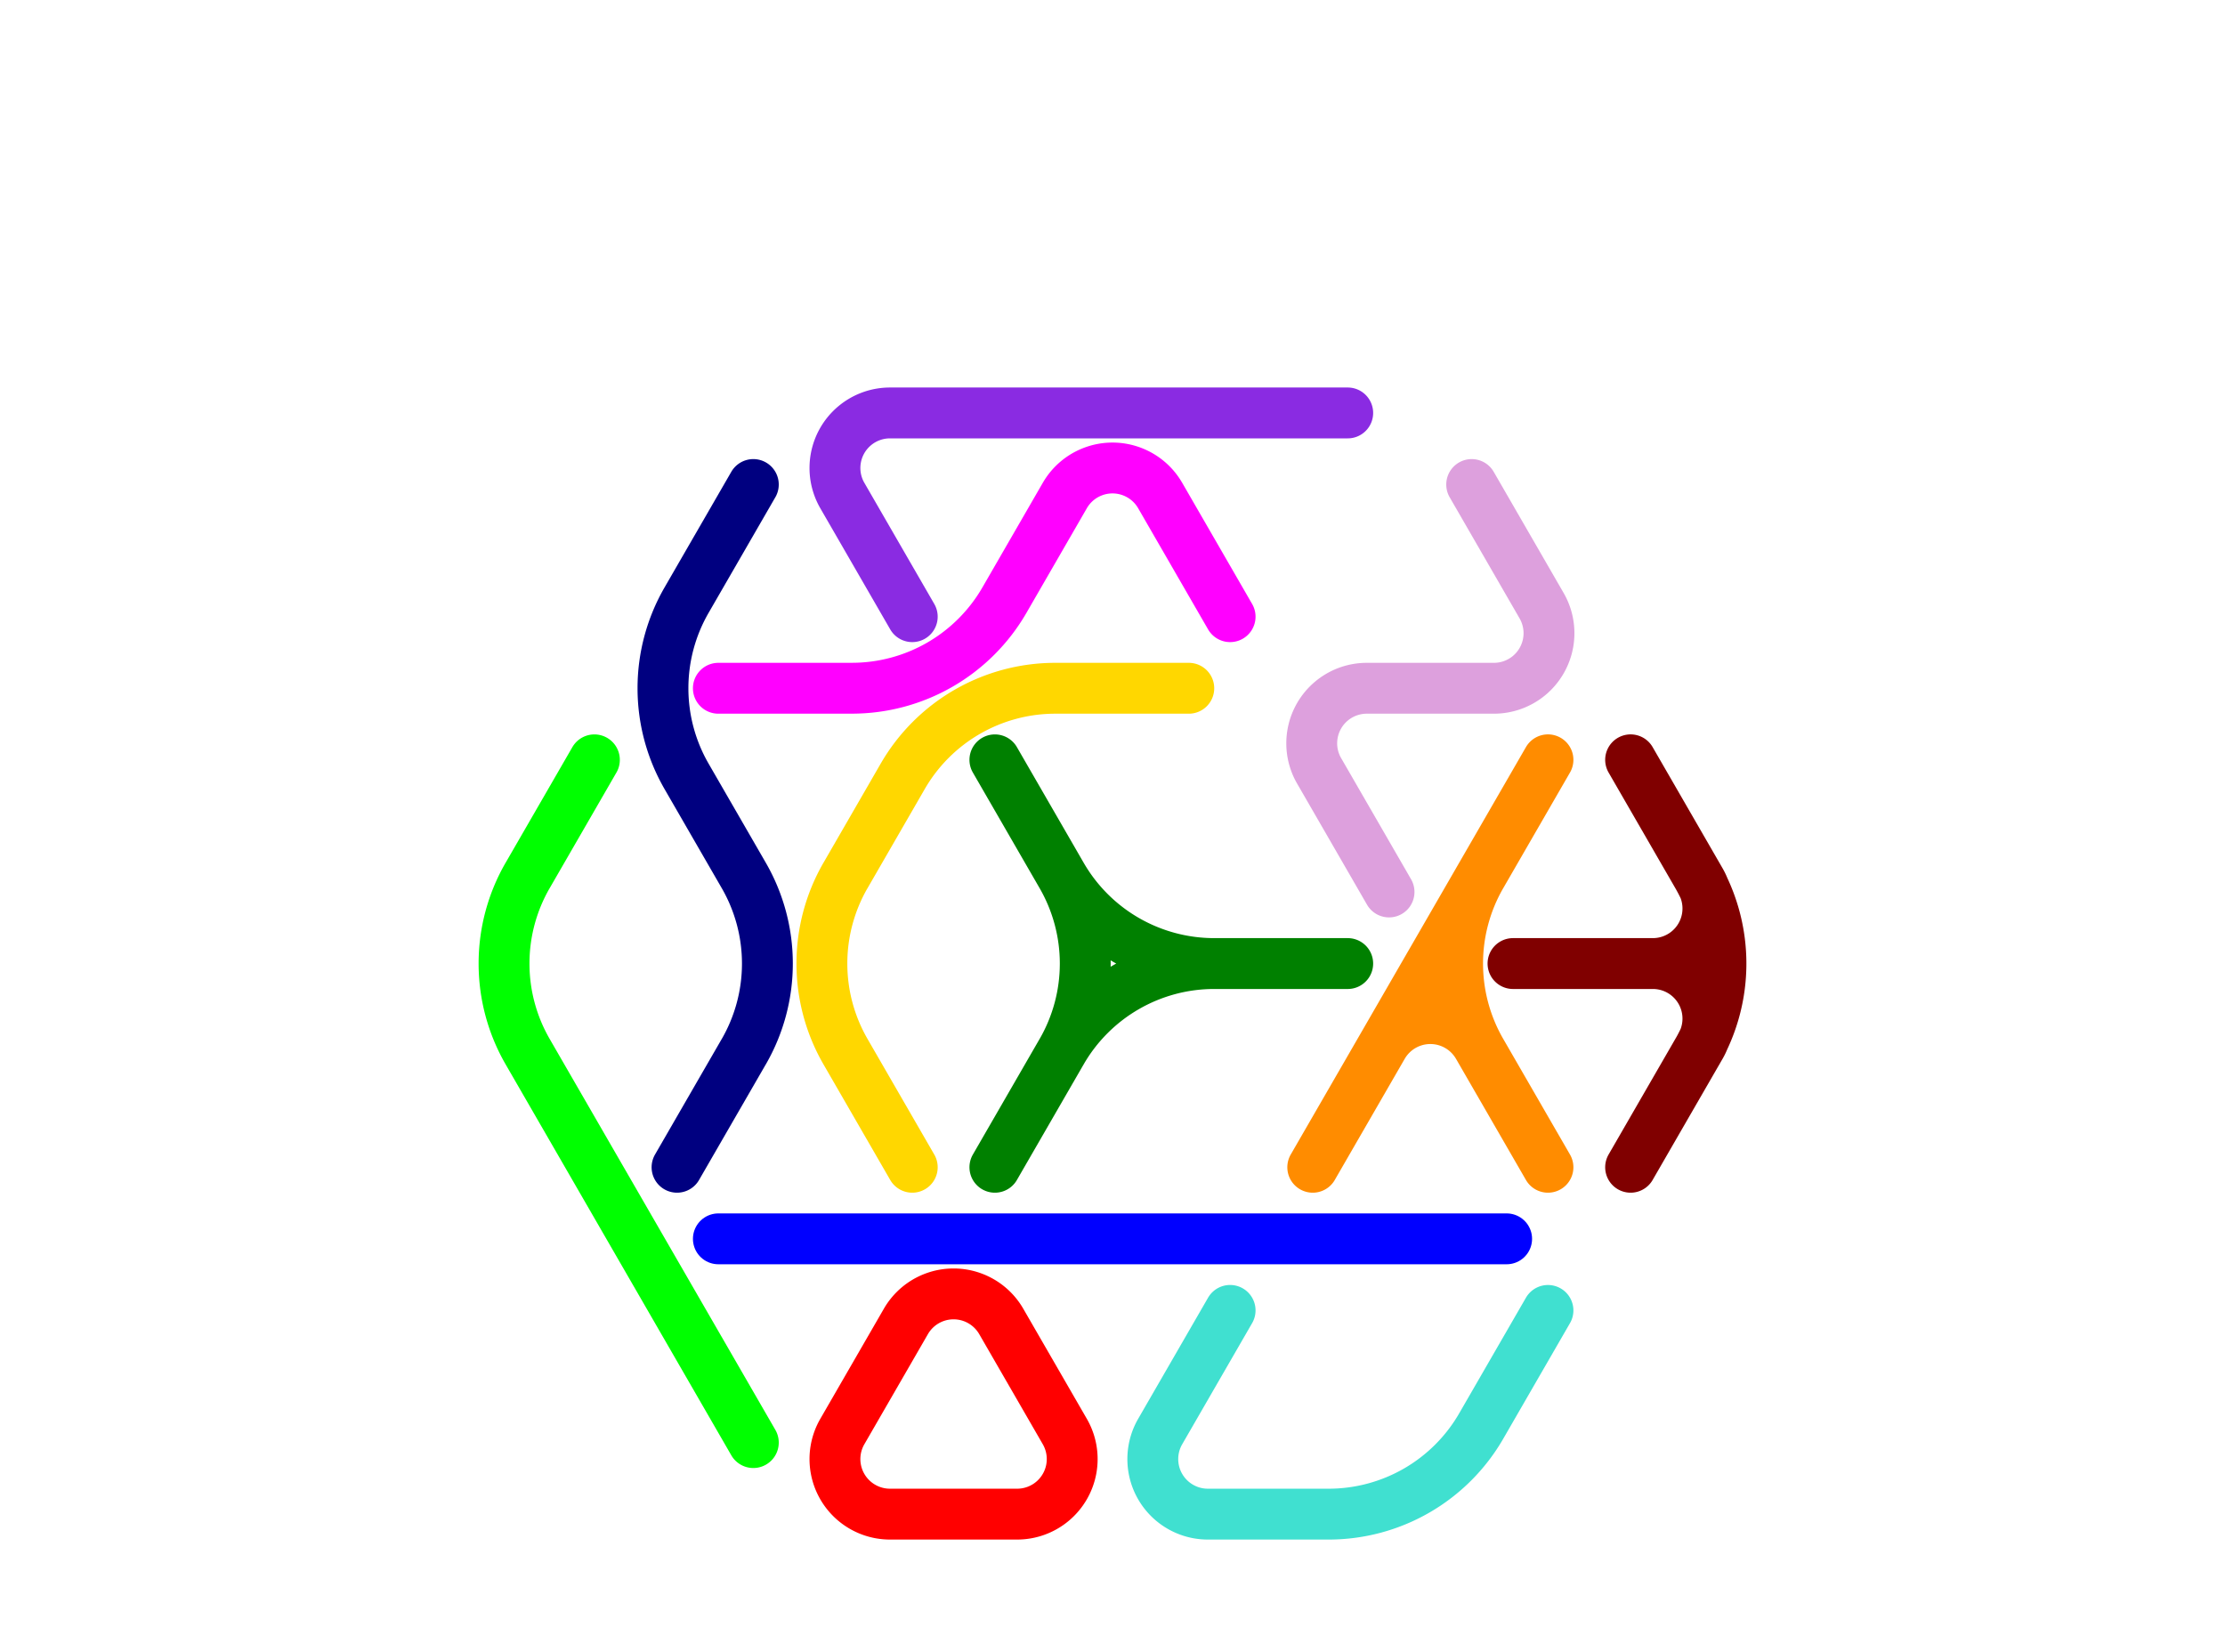 <?xml version="1.0" standalone="no"?>
<!-- Created by Polyform Puzzler (http://puzzler.sourceforge.net/) -->
<svg width="70.000" height="51.962"
     viewBox="0 0 70.000 51.962"
     xmlns="http://www.w3.org/2000/svg"
     xmlns:xlink="http://www.w3.org/1999/xlink">
<g>
<path stroke="gold" stroke-width="1.6" stroke-linecap="round"
      fill="none" d="M 26.600,27.540 l 1.800,-3.118 M 26.600,33.082 a 5.543,5.543 0 0,1 0.000,-5.543 M 28.400,24.422 a 5.543,5.543 0 0,1 4.800,-2.771 M 28.700,36.719 l -2.100,-3.637 M 33.200,21.651 l 4.200,0.000">
<desc>C3</desc>
</path>
<path stroke="maroon" stroke-width="1.6" stroke-linecap="round"
      fill="none" d="M 47.600,30.311 l 4.400,0.000 M 51.300,36.719 l 2.200,-3.811 M 52.000,30.311 a 1.732,1.732 0 0,1 1.500,2.598 M 53.400,27.540 a 5.543,5.543 0 0,1 0.000,5.543 M 53.500,27.713 a 1.732,1.732 0 0,1 -1.500,2.598 M 53.500,27.713 l -2.200,-3.811">
<desc>E3</desc>
</path>
<path stroke="blue" stroke-width="1.6" stroke-linecap="round"
      fill="none" d="M 22.600,38.971 l 7.400,0.000 M 30.000,38.971 l 10.000,0.000 M 40.000,38.971 l 7.400,0.000">
<desc>I3</desc>
</path>
<path stroke="blueviolet" stroke-width="1.6" stroke-linecap="round"
      fill="none" d="M 26.500,15.588 a 1.732,1.732 0 0,1 1.500,-2.598 M 28.000,12.990 l 7.000,0.000 M 28.700,19.399 l -2.200,-3.811 M 35.000,12.990 l 7.400,0.000">
<desc>J3</desc>
</path>
<path stroke="lime" stroke-width="1.6" stroke-linecap="round"
      fill="none" d="M 16.600,27.540 l 2.100,-3.637 M 16.600,33.082 a 5.543,5.543 0 0,1 0.000,-5.543 M 20.000,38.971 l -3.400,-5.889 M 23.700,45.380 l -3.700,-6.409">
<desc>L3</desc>
</path>
<path stroke="red" stroke-width="1.6" stroke-linecap="round"
      fill="none" d="M 26.500,45.033 l 2.000,-3.464 M 28.000,47.631 a 1.732,1.732 0 0,1 -1.500,-2.598 M 28.000,47.631 l 4.000,0.000 M 28.500,41.569 a 1.732,1.732 0 0,1 3.000,0.000 M 33.500,45.033 a 1.732,1.732 0 0,1 -1.500,2.598 M 33.500,45.033 l -2.000,-3.464">
<desc>O3</desc>
</path>
<path stroke="magenta" stroke-width="1.6" stroke-linecap="round"
      fill="none" d="M 22.600,21.651 l 4.200,0.000 M 31.600,18.879 a 5.543,5.543 0 0,1 -4.800,2.771 M 31.600,18.879 l 1.900,-3.291 M 33.500,15.588 a 1.732,1.732 0 0,1 3.000,0.000 M 38.700,19.399 l -2.200,-3.811">
<desc>P3</desc>
</path>
<path stroke="navy" stroke-width="1.6" stroke-linecap="round"
      fill="none" d="M 21.300,36.719 l 2.100,-3.637 M 21.600,18.879 l 2.100,-3.637 M 21.600,24.422 a 5.543,5.543 0 0,1 0.000,-5.543 M 23.400,27.540 a 5.543,5.543 0 0,1 0.000,5.543 M 23.400,27.540 l -1.800,-3.118">
<desc>S3</desc>
</path>
<path stroke="darkorange" stroke-width="1.6" stroke-linecap="round"
      fill="none" d="M 41.300,36.719 l 3.700,-6.409 M 43.500,32.909 a 1.732,1.732 0 0,1 3.000,0.000 M 45.000,30.311 l 3.700,-6.409 M 46.600,33.082 a 5.543,5.543 0 0,1 0.000,-5.543 M 48.700,36.719 l -2.200,-3.811">
<desc>T3</desc>
</path>
<path stroke="turquoise" stroke-width="1.6" stroke-linecap="round"
      fill="none" d="M 36.500,45.033 l 2.200,-3.811 M 38.000,47.631 a 1.732,1.732 0 0,1 -1.500,-2.598 M 38.000,47.631 l 3.800,0.000 M 46.600,44.860 a 5.543,5.543 0 0,1 -4.800,2.771 M 46.600,44.860 l 2.100,-3.637">
<desc>U3</desc>
</path>
<path stroke="green" stroke-width="1.6" stroke-linecap="round"
      fill="none" d="M 31.300,36.719 l 2.100,-3.637 M 33.400,27.540 a 5.543,5.543 0 0,1 0.000,5.543 M 33.400,27.540 l -2.100,-3.637 M 33.400,33.082 a 5.543,5.543 0 0,1 4.800,-2.771 M 38.200,30.311 a 5.543,5.543 0 0,1 -4.800,-2.771 M 38.200,30.311 l 4.200,0.000">
<desc>Y3</desc>
</path>
<path stroke="plum" stroke-width="1.6" stroke-linecap="round"
      fill="none" d="M 41.500,24.249 a 1.732,1.732 0 0,1 1.500,-2.598 M 43.000,21.651 l 4.000,0.000 M 43.700,28.059 l -2.200,-3.811 M 48.500,19.053 a 1.732,1.732 0 0,1 -1.500,2.598 M 48.500,19.053 l -2.200,-3.811">
<desc>Z3</desc>
</path>
</g>
</svg>

